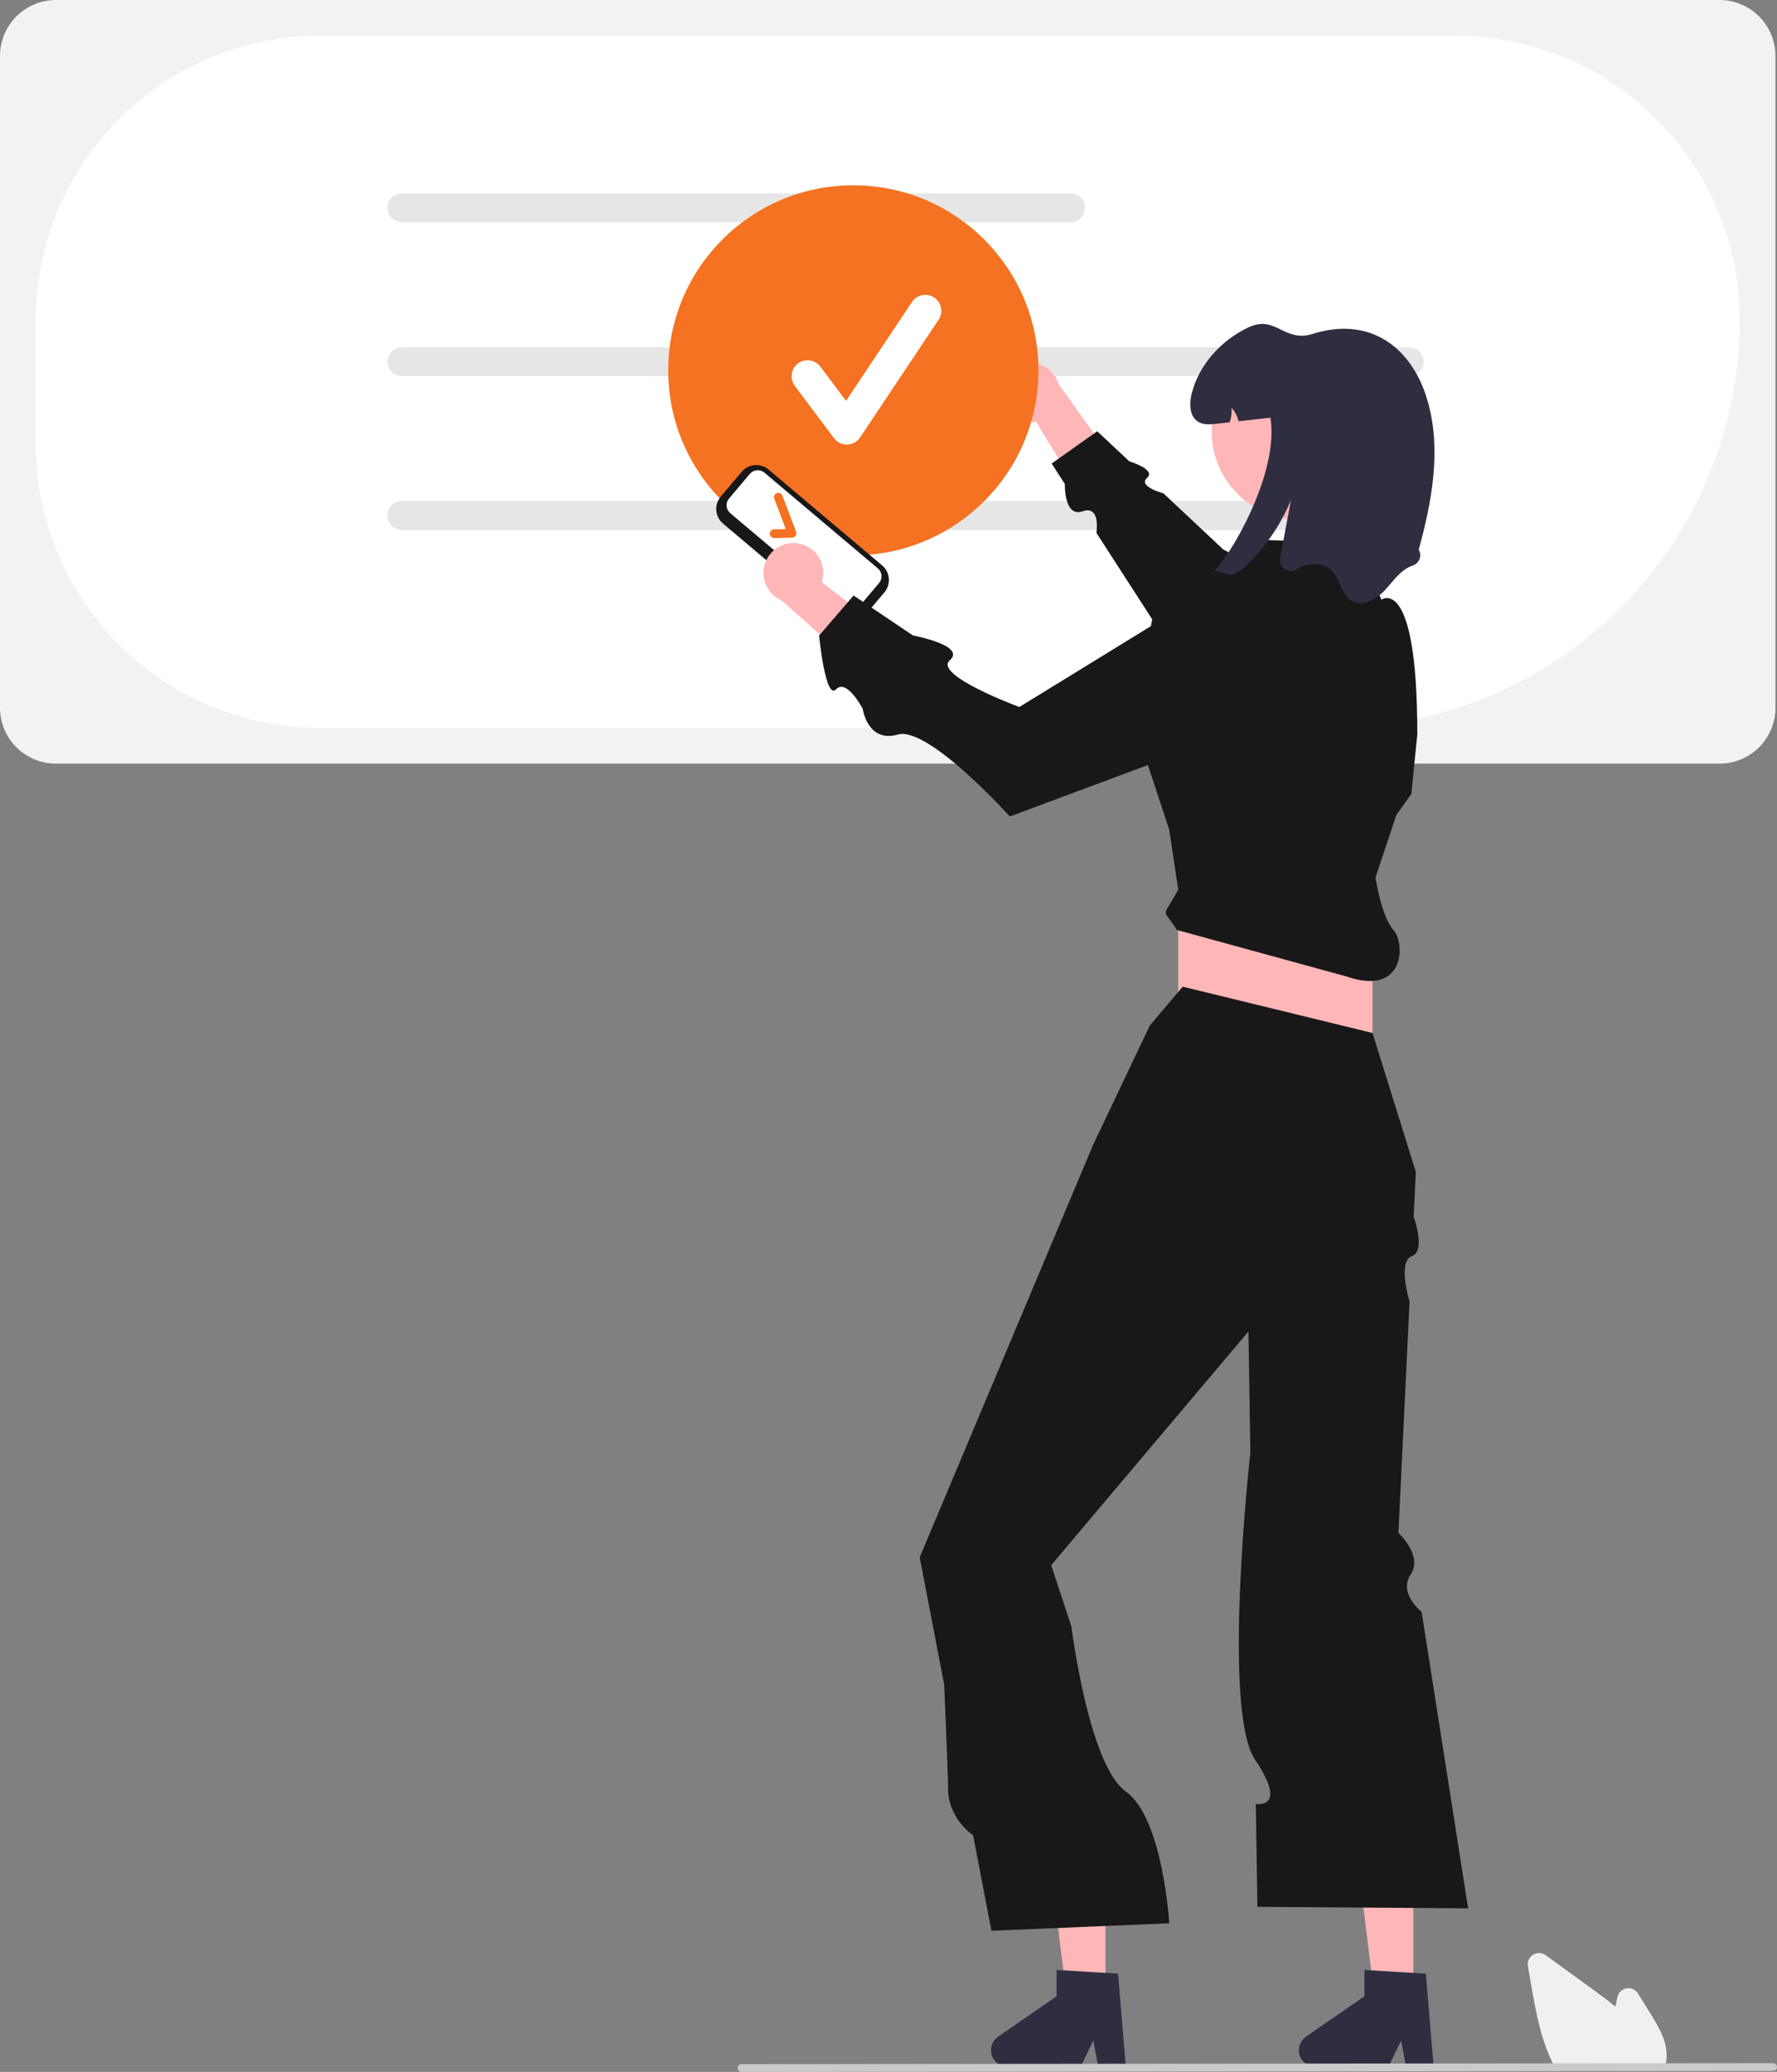 <svg width="235" height="274" viewBox="0 0 235 274" fill="none" xmlns="http://www.w3.org/2000/svg">
<rect x="0" y="0" width="235" height="274" fill="#808080" stroke="none"/>
<g clip-path="url(#clip0_4_132)">
<path d="M227.405 100.989H7.394C5.434 100.987 3.554 100.207 2.168 98.822C0.782 97.436 0.002 95.557 -3.05176e-05 93.598V7.391C0.002 5.432 0.782 3.553 2.168 2.167C3.554 0.782 5.434 0.002 7.394 -3.05176e-05H227.405C229.365 0.002 231.244 0.782 232.631 2.167C234.017 3.553 234.796 5.432 234.799 7.391V93.598C234.796 95.557 234.017 97.436 232.631 98.822C231.244 100.207 229.365 100.987 227.405 100.989V100.989Z" fill="#F2F2F2"/>
<path d="M176.093 96.275H42.317C32.349 96.264 22.791 92.3 15.742 85.254C8.693 78.207 4.728 68.653 4.717 58.688V42.305C4.728 32.34 8.693 22.786 15.742 15.739C22.791 8.693 32.349 4.729 42.317 4.718H192.483C202.451 4.729 212.009 8.693 219.058 15.739C226.107 22.786 230.072 32.34 230.083 42.305C230.067 56.614 224.373 70.332 214.252 80.45C204.13 90.567 190.407 96.259 176.093 96.275Z" fill="white"/>
<path d="M141.584 29.396H53.157C52.651 29.396 52.166 29.195 51.809 28.838C51.451 28.48 51.25 27.995 51.25 27.49C51.25 26.984 51.451 26.499 51.809 26.142C52.166 25.784 52.651 25.584 53.157 25.584H141.584C142.09 25.584 142.575 25.784 142.933 26.142C143.291 26.499 143.491 26.984 143.491 27.49C143.491 27.995 143.291 28.48 142.933 28.838C142.575 29.195 142.09 29.396 141.584 29.396V29.396Z" fill="#E6E6E6"/>
<path d="M186.348 49.734H53.157C52.651 49.734 52.166 49.533 51.809 49.176C51.451 48.819 51.25 48.334 51.25 47.828C51.25 47.322 51.451 46.838 51.809 46.48C52.166 46.123 52.651 45.922 53.157 45.922H186.348C186.854 45.922 187.339 46.123 187.696 46.48C188.054 46.838 188.255 47.322 188.255 47.828C188.255 48.334 188.054 48.819 187.696 49.176C187.339 49.533 186.854 49.734 186.348 49.734V49.734Z" fill="#E6E6E6"/>
<path d="M186.348 70.073H53.157C52.651 70.073 52.166 69.872 51.809 69.514C51.451 69.157 51.25 68.672 51.25 68.166C51.25 67.661 51.451 67.176 51.809 66.819C52.166 66.461 52.651 66.26 53.157 66.26H186.348C186.854 66.26 187.339 66.461 187.696 66.819C188.054 67.176 188.255 67.661 188.255 68.166C188.255 68.672 188.054 69.157 187.696 69.514C187.339 69.872 186.854 70.073 186.348 70.073V70.073Z" fill="#E6E6E6"/>
<path d="M186.348 70.073H53.157C52.651 70.073 52.166 69.872 51.809 69.514C51.451 69.157 51.25 68.672 51.25 68.166C51.25 67.661 51.451 67.176 51.809 66.819C52.166 66.461 52.651 66.26 53.157 66.26H186.348C186.854 66.26 187.339 66.461 187.696 66.819C188.054 67.176 188.255 67.661 188.255 68.166C188.255 68.672 188.054 69.157 187.696 69.514C187.339 69.872 186.854 70.073 186.348 70.073V70.073Z" fill="#E6E6E6"/>
<path d="M132.253 52.069C132.274 52.643 132.421 53.206 132.683 53.717C132.946 54.228 133.317 54.676 133.771 55.028C134.225 55.38 134.751 55.629 135.311 55.756C135.872 55.884 136.453 55.887 137.015 55.765L144.287 67.691L147.382 61.125L140.002 50.807C139.735 49.877 139.136 49.077 138.318 48.56C137.501 48.042 136.522 47.842 135.567 47.997C134.612 48.153 133.747 48.653 133.136 49.404C132.525 50.154 132.211 51.102 132.253 52.069H132.253Z" fill="#FFB6B6"/>
<path d="M186.827 86.248L161.765 72.659L153.86 65.245C153.86 65.245 150.424 64.325 151.689 63.208C152.954 62.091 149.349 61.014 149.349 61.014L145.105 57.034L139.075 61.299L140.82 64.003C140.82 64.003 140.7 68.48 143.154 67.619C145.607 66.757 144.994 70.47 144.994 70.47L159.638 93.162L186.827 86.248Z" fill="#181818"/>
<path d="M112.847 73.445C126.367 73.445 137.327 62.489 137.327 48.974C137.327 35.459 126.367 24.504 112.847 24.504C99.328 24.504 88.368 35.459 88.368 48.974C88.368 62.489 99.328 73.445 112.847 73.445Z" fill="#F47222"/>
<path d="M186.905 264.486H181.815L179.393 244.861H186.905V264.486Z" fill="#FFB6B6"/>
<path d="M189.591 273.302H185.941L185.29 269.857L183.621 273.302H173.94C173.476 273.302 173.024 273.154 172.65 272.879C172.276 272.604 172 272.217 171.862 271.774C171.724 271.331 171.731 270.855 171.882 270.417C172.034 269.978 172.321 269.6 172.703 269.336L180.434 263.999V260.516L188.566 261.001L189.591 273.302Z" fill="#2F2E41"/>
<path d="M146.196 264.486H141.106L138.684 244.861H146.196V264.486Z" fill="#FFB6B6"/>
<path d="M148.882 273.302H145.232L144.581 269.857L142.912 273.302H133.231C132.767 273.302 132.315 273.154 131.941 272.879C131.567 272.604 131.291 272.217 131.153 271.774C131.015 271.331 131.022 270.855 131.173 270.417C131.325 269.978 131.612 269.6 131.994 269.336L139.725 263.999V260.516L147.857 261.001L148.882 273.302Z" fill="#2F2E41"/>
<path d="M181.504 116.061H155.814V145.298H181.504V116.061Z" fill="#FFB6B6"/>
<path d="M156.407 130.482L152.059 135.618L144.55 151.422L125.628 196.426L121.626 205.944L124.858 222.77C124.858 222.77 125.381 234.623 125.381 236.564C125.381 240.515 128.687 242.704 128.687 242.704L131.112 255.331L154.628 254.343C154.628 254.343 153.808 240.425 148.882 236.914C143.957 233.403 141.693 215.106 141.693 215.106L139.016 206.988L165.102 176.078L165.27 186.882L165.352 192.112C165.352 192.112 161.532 226.127 165.985 232.728C170.438 239.329 166.075 238.553 166.075 238.553L166.288 252.17L194.152 252.367L188.004 213.163C188.004 213.163 184.883 210.7 186.553 208.223C188.223 205.747 184.934 202.714 184.934 202.714L186.409 172.108C186.409 172.108 184.776 166.822 186.697 166.135C188.618 165.447 186.95 160.901 186.95 160.901L187.235 154.978L181.504 136.606L156.407 130.482Z" fill="#181818"/>
<path d="M181.899 116.061L184.666 107.764L186.642 104.999L187.433 97.097C187.433 75.762 182.672 79.314 182.672 79.314L179.923 71.811L167.276 71.416L159.173 79.12L152.454 81.491L149.823 95.157L154.628 109.74L155.814 117.641C153.552 121.815 153.743 119.841 155.616 122.975L177.947 129.099C185.852 131.865 185.852 124.753 184.267 122.975C182.682 121.197 181.899 116.061 181.899 116.061Z" fill="#181818"/>
<path d="M171.966 68.764C178.441 68.764 183.69 63.516 183.69 57.043C183.69 50.57 178.441 45.323 171.966 45.323C165.49 45.323 160.241 50.57 160.241 57.043C160.241 63.516 165.49 68.764 171.966 68.764Z" fill="#FFB6B6"/>
<path d="M187.618 72.688C187.729 72.874 187.796 73.083 187.814 73.299C187.833 73.515 187.802 73.732 187.725 73.934C187.648 74.137 187.526 74.319 187.369 74.468C187.212 74.617 187.023 74.728 186.816 74.794C185.243 75.315 184.275 76.836 183.144 78.053C182.018 79.266 180.204 80.274 178.765 79.448C177.33 78.626 177.232 76.528 176.03 75.39C174.86 74.284 172.916 74.418 171.54 75.26L171.499 75.285C171.262 75.44 170.984 75.522 170.701 75.52C170.417 75.519 170.14 75.435 169.904 75.278C169.668 75.121 169.484 74.899 169.373 74.638C169.262 74.377 169.23 74.09 169.281 73.811C169.763 71.249 170.245 68.687 170.726 66.126C169.461 69.172 167.624 71.948 165.315 74.304C164.679 75.038 163.873 75.605 162.968 75.955C162.146 76.216 161.347 75.367 160.549 75.521C162.533 73.786 169.204 62.669 168.011 55.237C166.608 55.395 165.205 55.553 163.802 55.711C163.65 55.047 163.325 54.435 162.861 53.937C162.918 54.583 162.835 55.234 162.62 55.845C162.035 55.912 161.446 55.976 160.861 56.043C160.047 56.134 159.161 56.213 158.462 55.786C157.296 55.075 157.26 53.392 157.592 52.064C158.565 48.204 161.513 44.976 165.122 43.285C168.73 41.598 169.797 45.356 173.599 44.155C181.109 41.784 186.863 45.838 188.891 53.36C190.595 59.67 189.357 66.367 187.618 72.688Z" fill="#2F2E41"/>
<path d="M220.078 273.557H205.721L205.659 273.445C205.476 273.112 205.299 272.759 205.133 272.397C203.654 269.232 203.029 265.613 202.478 262.419L202.062 260.012C202.012 259.72 202.05 259.42 202.171 259.151C202.292 258.881 202.491 258.653 202.743 258.497C202.994 258.341 203.286 258.263 203.582 258.274C203.878 258.285 204.164 258.384 204.403 258.558C206.585 260.145 208.767 261.73 210.951 263.314C211.778 263.916 212.722 264.612 213.626 265.364C213.713 264.94 213.805 264.515 213.896 264.096C213.959 263.807 214.107 263.543 214.32 263.339C214.534 263.134 214.804 262.997 215.096 262.947C215.388 262.897 215.688 262.934 215.958 263.055C216.229 263.177 216.456 263.376 216.613 263.627L218.293 266.325C219.518 268.295 220.599 270.236 220.379 272.33C220.38 272.355 220.378 272.381 220.373 272.406C220.329 272.75 220.247 273.088 220.129 273.414L220.078 273.557Z" fill="#F0F0F0"/>
<path d="M234.488 273.867L98.062 274C97.926 273.999 97.796 273.945 97.699 273.848C97.603 273.752 97.549 273.621 97.549 273.485C97.549 273.349 97.603 273.218 97.699 273.122C97.796 273.025 97.926 272.971 98.062 272.97L234.488 272.837C234.624 272.838 234.754 272.893 234.85 272.989C234.946 273.085 235 273.216 235 273.352C235 273.488 234.946 273.619 234.85 273.715C234.754 273.812 234.624 273.866 234.488 273.867V273.867Z" fill="#CACACA"/>
<path d="M110.622 81.91L95.616 69.242C95.103 68.808 94.783 68.188 94.727 67.519C94.67 66.849 94.882 66.185 95.315 65.671L98.077 62.402C98.511 61.889 99.131 61.569 99.8 61.513C100.47 61.457 101.135 61.668 101.649 62.101L116.655 74.769C117.168 75.203 117.488 75.823 117.544 76.492C117.6 77.161 117.389 77.826 116.956 78.339L114.194 81.609C113.76 82.121 113.14 82.441 112.47 82.498C111.801 82.554 111.136 82.343 110.622 81.91V81.91Z" fill="#181818"/>
<path d="M96.403 65.935C96.17 66.212 96.056 66.57 96.087 66.93C96.117 67.291 96.289 67.625 96.566 67.859L111.572 80.527C111.849 80.76 112.207 80.874 112.568 80.844C112.929 80.813 113.263 80.641 113.497 80.365L116.259 77.095C116.492 76.819 116.606 76.46 116.575 76.1C116.545 75.739 116.373 75.405 116.096 75.171L101.09 62.503C100.813 62.27 100.455 62.156 100.094 62.187C99.733 62.217 99.399 62.389 99.165 62.666L96.403 65.935Z" fill="white"/>
<path d="M105.213 70.859C105.161 70.932 105.093 70.992 105.013 71.034C104.934 71.076 104.846 71.099 104.757 71.101L102.399 71.155C102.323 71.156 102.248 71.143 102.177 71.116C102.107 71.088 102.042 71.047 101.987 70.995C101.933 70.943 101.889 70.88 101.858 70.811C101.827 70.742 101.811 70.667 101.809 70.591C101.807 70.516 101.82 70.44 101.848 70.37C101.875 70.299 101.916 70.234 101.969 70.18C102.021 70.125 102.084 70.081 102.153 70.05C102.222 70.02 102.297 70.003 102.373 70.001L103.915 69.966L102.396 65.959C102.342 65.816 102.347 65.658 102.41 65.519C102.473 65.379 102.589 65.271 102.732 65.217C102.874 65.163 103.033 65.168 103.172 65.23C103.312 65.293 103.421 65.408 103.475 65.55L105.283 70.32C105.316 70.406 105.327 70.499 105.317 70.59C105.306 70.682 105.274 70.77 105.222 70.846L105.213 70.859Z" fill="#F47222"/>
<path d="M105.515 71.866C106.084 71.95 106.628 72.157 107.108 72.473C107.587 72.789 107.992 73.207 108.293 73.696C108.594 74.186 108.784 74.735 108.85 75.306C108.916 75.877 108.855 76.455 108.673 77L119.742 85.523L112.877 87.885L103.418 79.429C102.522 79.063 101.792 78.381 101.366 77.512C100.94 76.643 100.848 75.649 101.106 74.717C101.365 73.784 101.956 72.979 102.769 72.454C103.582 71.929 104.559 71.72 105.515 71.866L105.515 71.866Z" fill="#FFB6B6"/>
<path d="M163.142 76.081L134.802 93.499C134.802 93.499 123.376 89.272 125.609 87.316C127.842 85.36 120.733 84.037 120.733 84.037L112.88 78.755L108.323 84.05C108.323 84.05 109.154 92.649 110.566 91.16C111.979 89.671 114.091 93.739 114.091 93.739C114.091 93.739 114.715 98.28 118.737 97.137C122.759 95.994 133.55 107.975 133.55 107.975L168.428 94.971L163.142 76.081Z" fill="#181818"/>
<path d="M111.987 58.79C111.658 58.79 111.334 58.714 111.04 58.567C110.746 58.42 110.491 58.207 110.294 57.944L105.103 51.026C104.937 50.804 104.815 50.551 104.746 50.282C104.677 50.013 104.662 49.732 104.701 49.457C104.741 49.182 104.834 48.918 104.975 48.679C105.117 48.44 105.304 48.231 105.527 48.064C105.976 47.728 106.54 47.583 107.096 47.662C107.371 47.702 107.635 47.795 107.875 47.936C108.114 48.078 108.323 48.265 108.489 48.487L111.885 53.013L120.607 39.936C120.918 39.469 121.402 39.145 121.952 39.035C122.503 38.925 123.074 39.038 123.541 39.349C124.008 39.66 124.333 40.144 124.443 40.694C124.553 41.245 124.44 41.816 124.128 42.283L113.748 57.848C113.56 58.13 113.307 58.362 113.011 58.526C112.715 58.69 112.384 58.78 112.045 58.79C112.026 58.79 112.006 58.79 111.987 58.79Z" fill="white"/>
</g>
<defs>
<clipPath id="clip0_4_132">
<rect width="235" height="274" fill="white"/>
</clipPath>
</defs>
</svg>
